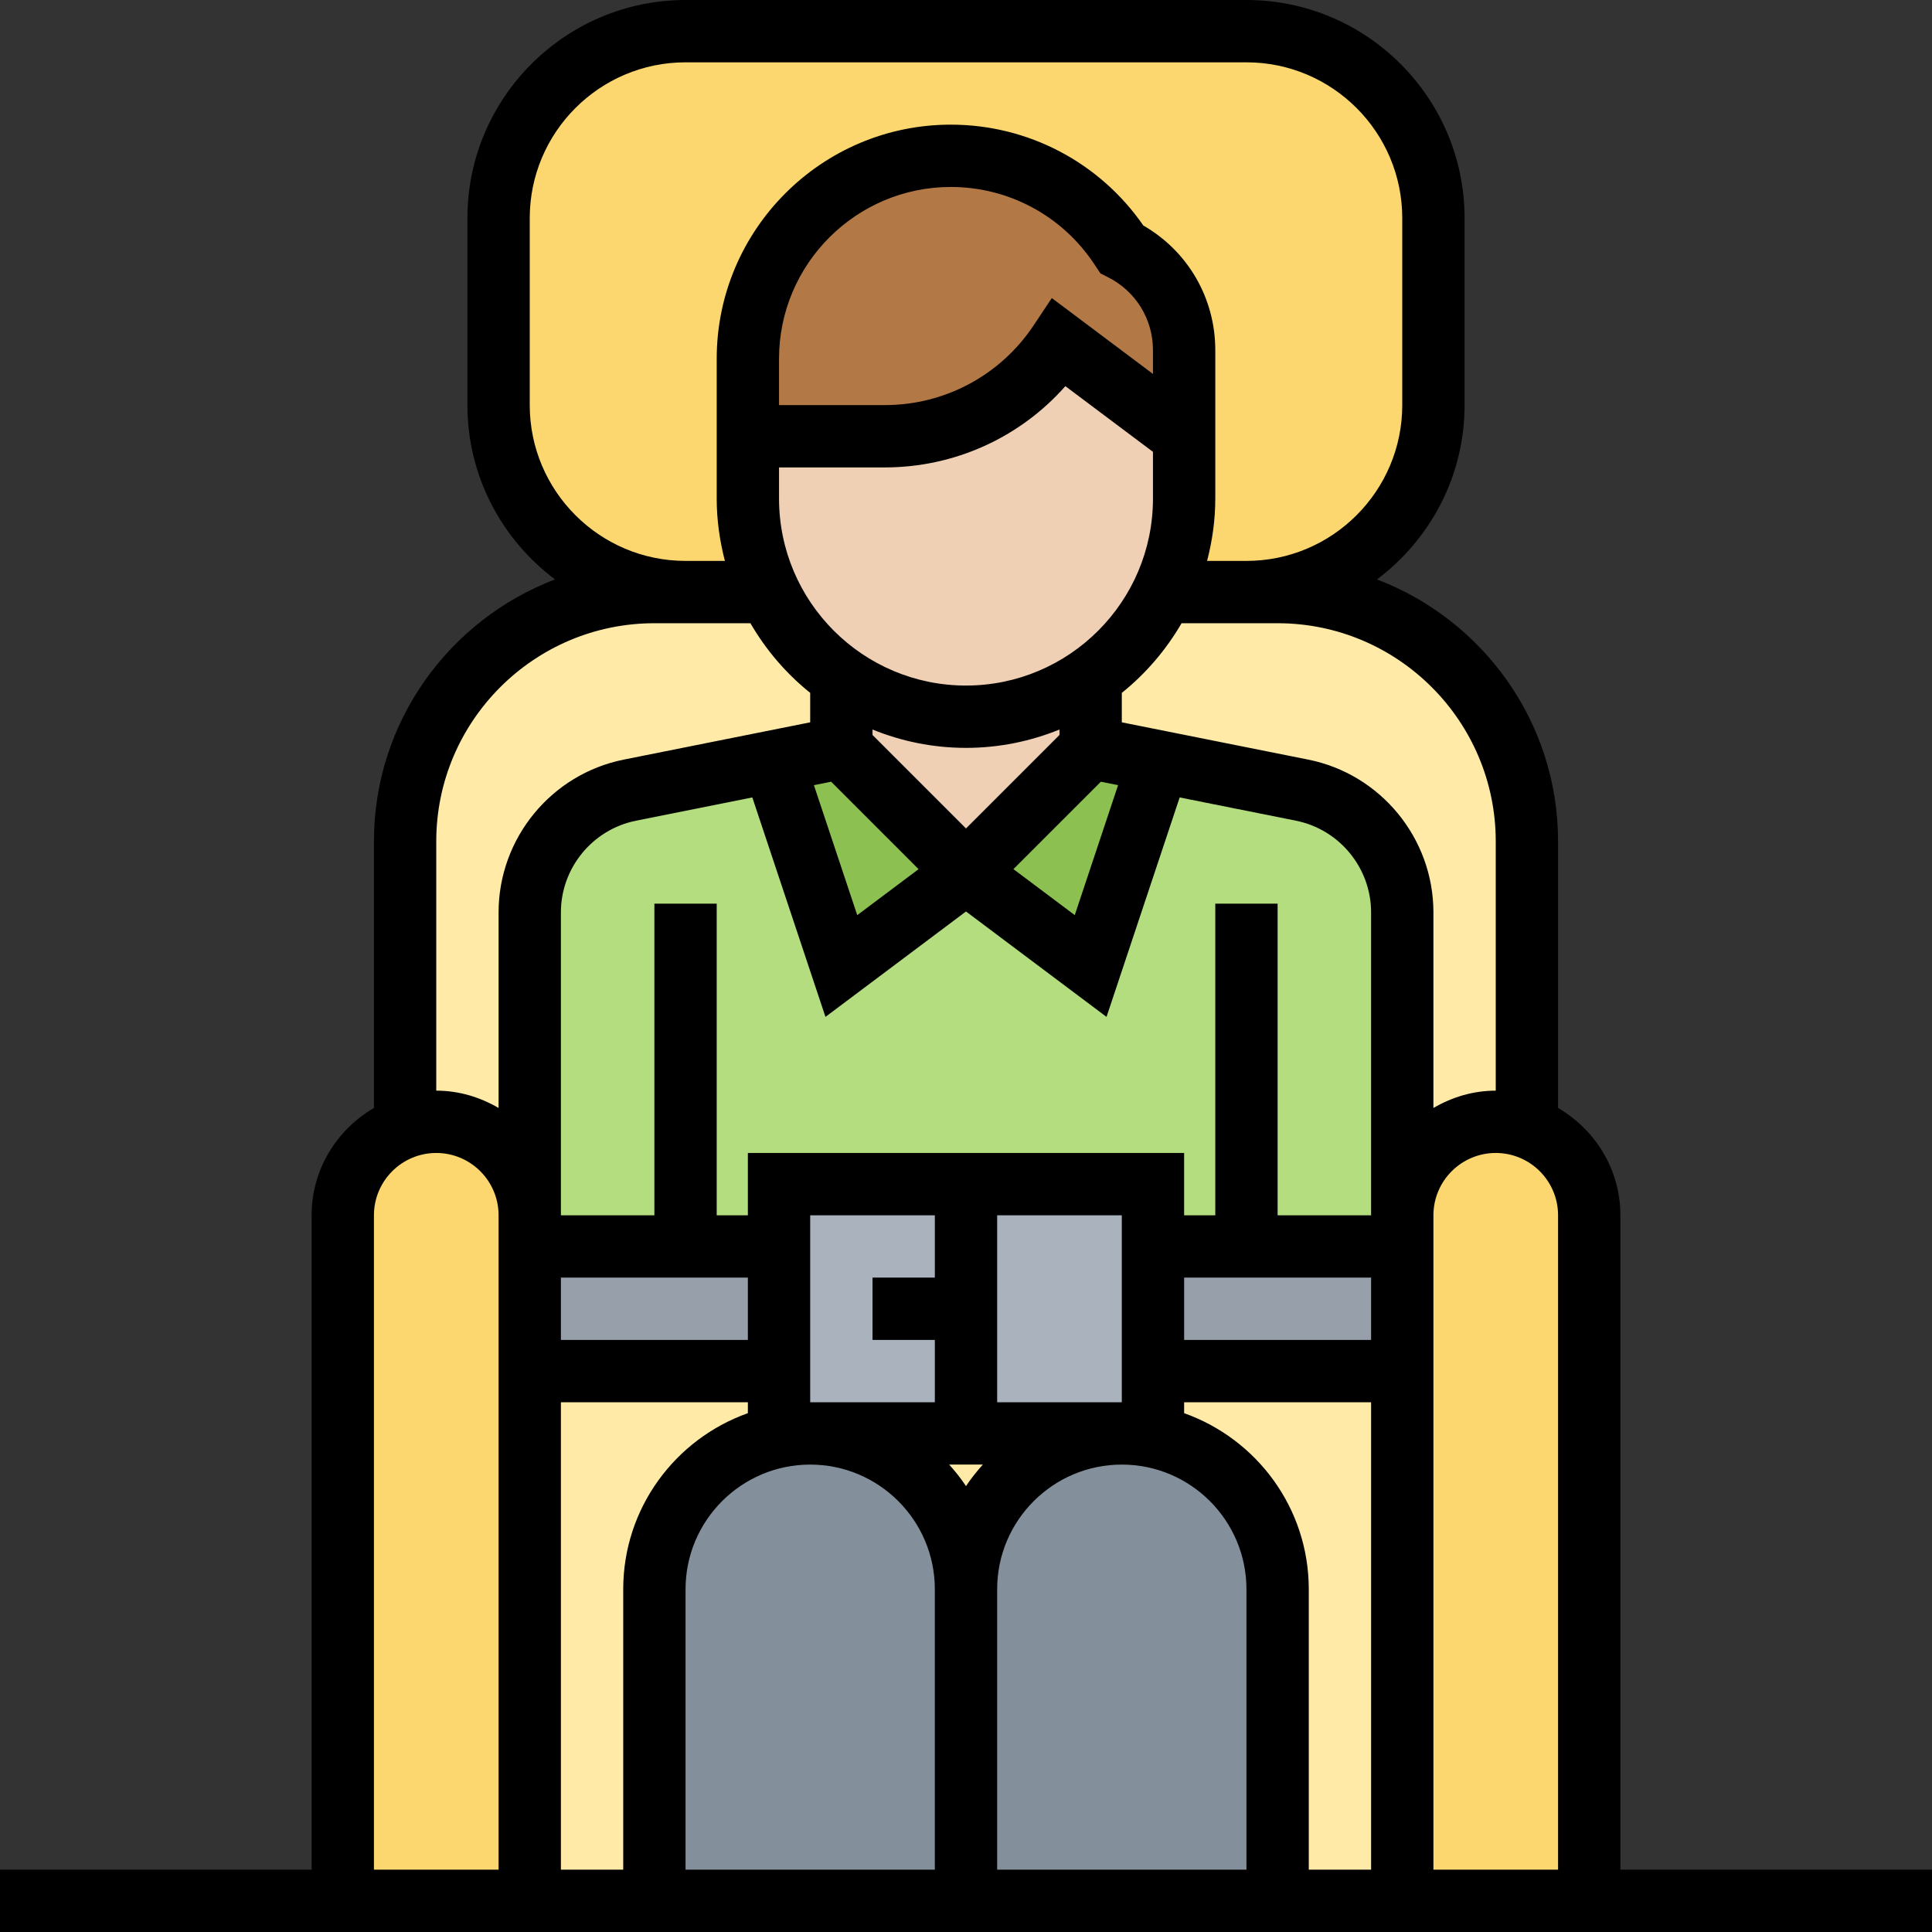 <svg height="496pt" viewBox="0 0 496 496" width="496pt" xmlns="http://www.w3.org/2000/svg"><rect x="0" y="0" width="496" height="496" fill="#333333" stroke="none"/><g fill="#ffeaa7"><path d="m288 368c-22.078 0-40 17.922-40 40 0-11.039-4.48-21.039-11.68-28.32-7.281-7.199-17.281-11.68-28.32-11.68zm0 0"/><path d="m200 368h8c-22.078 0-40 17.922-40 40v80h-32v-136h64zm0 0"/><path d="m296 368v-16h64v136h-32v-80c0-11.039-4.48-21.039-11.68-28.32-7.281-7.199-17.281-11.68-28.32-11.68zm0 0"/></g><path d="m408 312v176h-48v-176c0-6.641 2.719-12.641 7.039-16.961 4.32-4.32 10.32-7.039 16.961-7.039 2.641 0 5.199.398 7.52 1.281 9.602 3.117 16.48 12.078 16.48 22.719zm0 0" fill="#fcd770"/><path d="m136 352v136h-48v-176c0-10.641 6.879-19.602 16.48-22.719 2.32-.883 4.879-1.281 7.52-1.281 6.641 0 12.641 2.719 16.961 7.039 4.32 4.32 7.039 10.32 7.039 16.961zm0 0" fill="#fcd770"/><path d="m392 288-.48 1.281c-2.32-.883-4.879-1.281-7.52-1.281-6.641 0-12.641 2.719-16.961 7.039-4.32 4.32-7.039 10.32-7.039 16.961v-77.762c0-15.277-10.801-28.398-25.762-31.359l-36.719-7.359-17.52-3.52v-16l-.719-1.52c3.039-2.082 5.758-4.32 8.32-6.879 4.477-4.48 8.238-9.762 10.957-15.602h29.441c35.359 0 64 28.641 64 64zm0 0" fill="#ffeaa7"/><path d="m104 288v-72c0-35.359 28.641-64 64-64h29.441c4.238 9.121 10.957 16.879 19.277 22.48l-.719 1.52v16l-17.52 3.52-36.719 7.359c-14.961 2.961-25.762 16.082-25.762 31.359v77.762c0-6.641-2.719-12.641-7.039-16.961-4.32-4.32-10.32-7.039-16.961-7.039-2.641 0-5.199.398-7.52 1.281zm0 0" fill="#ffeaa7"/><path d="m192 128c0 8.641 1.922 16.719 5.441 24h-21.441c-26.48 0-48-21.52-48-48v-48c0-26.48 21.52-48 48-48h144c26.48 0 48 21.52 48 48v48c0 26.48-21.52 48-48 48h-21.441c3.52-7.281 5.441-15.359 5.441-24v-38.078c0-10.961-6.16-21.043-16-25.922l-.559-.801c-9.602-14.48-25.922-23.199-43.363-23.199-14.316 0-27.359 5.84-36.797 15.281-9.441 9.438-15.281 22.48-15.281 36.797zm0 0" fill="#fcd770"/><path d="m248 408v80h-80v-80c0-22.078 17.922-40 40-40 11.039 0 21.039 4.48 28.32 11.68 7.199 7.281 11.68 17.281 11.68 28.32zm0 0" fill="#838f9b"/><path d="m328 408v80h-80v-80c0-22.078 17.922-40 40-40 11.039 0 21.039 4.48 28.32 11.68 7.199 7.281 11.68 17.281 11.68 28.32zm0 0" fill="#838f9b"/><path d="m320 320h-24v-16h-96v16h-64v-85.762c0-15.277 10.801-28.398 25.762-31.359l36.719-7.359 17.52 52.48 32-24 32 24 17.52-52.48 36.719 7.359c14.961 2.961 25.762 16.082 25.762 31.359v85.762zm0 0" fill="#b4dd7f"/><path d="m297.52 195.52-17.52 52.48-32-24 32-32zm0 0" fill="#8cc152"/><path d="m248 224-32 24-17.52-52.48 17.52-3.52zm0 0" fill="#8cc152"/><path d="m360 320v32h-64v-32zm0 0" fill="#969faa"/><path d="m200 320v32h-64v-32zm0 0" fill="#969faa"/><path d="m296 352v16h-48v-64h48zm0 0" fill="#aab2bd"/><path d="m248 336v32h-48v-64h48zm0 0" fill="#aab2bd"/><path d="m280 192-32 32-32-32v-16l.719-1.52c8.883 6 19.68 9.52 31.281 9.52 3.84 0 7.68-.398 31.281-9.52l.719 1.52zm0 0" fill="#f0d0b4"/><path d="m304 112v16c0 8.641-1.922 16.719-5.441 24-2.719 5.84-6.48 11.121-10.957 15.602-2.562 2.559-5.281 4.797-8.32 6.879-23.602 9.121-27.441 9.52-31.281 9.52-11.602 0-22.398-3.52-31.281-9.52-8.32-5.602-15.039-13.359-19.277-22.48-3.52-7.281-5.441-15.359-5.441-24v-16h35.121c18.078 0 34.879-9.039 44.879-24zm0 0" fill="#f0d0b4"/><path d="m304 89.922v22.078l-32-24c-10 14.961-26.801 24-44.879 24h-35.121v-19.922c0-14.316 5.84-27.359 15.281-36.797 9.438-9.441 22.48-15.281 36.797-15.281 17.441 0 33.762 8.719 43.363 23.199l.559.801c9.84 4.879 16 14.961 16 25.922zm0 0" fill="#b27946"/><path d="m416 480v-168c0-11.793-6.48-22-16-27.551v-68.449c0-30.711-19.359-56.91-46.488-67.246 13.625-10.227 22.488-26.449 22.488-44.754v-48c0-30.871-25.129-56-56-56h-144c-30.871 0-56 25.129-56 56v48c0 18.305 8.863 34.527 22.488 44.754-27.129 10.324-46.488 36.535-46.488 67.246v68.449c-9.52 5.551-16 15.758-16 27.551v168h-80v16h496v-16zm-120-384-25.969-19.48-4.688 7.039c-8.527 12.801-22.809 20.441-38.184 20.441h-27.16v-11.887c0-24.32 19.793-44.113 44.113-44.113 14.781 0 28.496 7.344 36.703 19.641l1.711 2.559 1.898.953c7.133 3.574 11.574 10.75 11.574 18.734zm-96 24h27.16c17.902 0 34.695-7.672 46.352-20.863l22.488 16.863v12c0 26.473-21.527 48-48 48s-48-21.527-48-48zm82.625 80.688 4.422.879-11.125 33.371-15.746-11.809zm-34.625-8.688c8.488 0 16.586-1.695 24-4.711v1.398l-24 24-24-24v-1.398c7.414 3.016 15.512 4.711 24 4.711zm-34.625 8.688 22.449 22.449-15.746 11.809-11.125-33.371zm-20.23 4.039 18.777 56.336 36.078-27.062 36.078 27.062 18.777-56.336 29.848 5.969c11.176 2.234 19.297 12.137 19.297 23.535v77.77h-24v-80h-16v80h-8v-16h-112v16h-8v-80h-16v80h-24v-77.77c0-11.406 8.121-21.301 19.297-23.535zm158.855 139.273h-48v-16h48zm-208-16h48v16h-48zm96 0h-16v16h16v16h-32v-48h32zm12.32 48c-1.559 1.742-3.023 3.566-4.32 5.52-1.297-1.953-2.762-3.785-4.32-5.52zm3.68-16v-48h32v48zm-112 0h48v2.801c-18.617 6.605-32 24.344-32 45.199v72h-16zm32 48c0-17.648 14.352-32 32-32s32 14.352 32 32v72h-64zm80 0c0-17.648 14.352-32 32-32s32 14.352 32 32v72h-64zm48-45.199v-2.801h48v120h-16v-72c0-20.855-13.383-38.594-32-45.199zm64-42.801v-8c0-8.824 7.176-16 16-16s16 7.176 16 16v168h-32zm-40-160c30.871 0 56 25.129 56 56v64c-5.855 0-11.273 1.695-16 4.449v-50.219c0-19-13.52-35.504-32.16-39.223l-47.84-9.566v-7.562c6.16-4.941 11.352-11.016 15.344-17.879zm-192-56v-48c0-22.055 17.945-40 40-40h144c22.055 0 40 17.945 40 40v48c0 22.055-17.945 40-40 40h-10.105c1.328-5.129 2.105-10.465 2.105-16v-38.113c0-13.336-7.023-25.398-18.473-31.992-11.23-16.23-29.633-25.895-49.414-25.895-33.145 0-60.113 26.969-60.113 60.113v35.887c0 5.535.777 10.871 2.105 16h-10.105c-22.055 0-40-17.945-40-40zm-24 112c0-30.871 25.129-56 56-56h24.656c3.984 6.863 9.184 12.938 15.344 17.879v7.562l-47.84 9.566c-18.641 3.727-32.16 20.223-32.16 39.223v50.219c-4.727-2.754-10.145-4.449-16-4.449zm-16 96c0-8.824 7.176-16 16-16s16 7.176 16 16v168h-32zm0 0"/></svg>